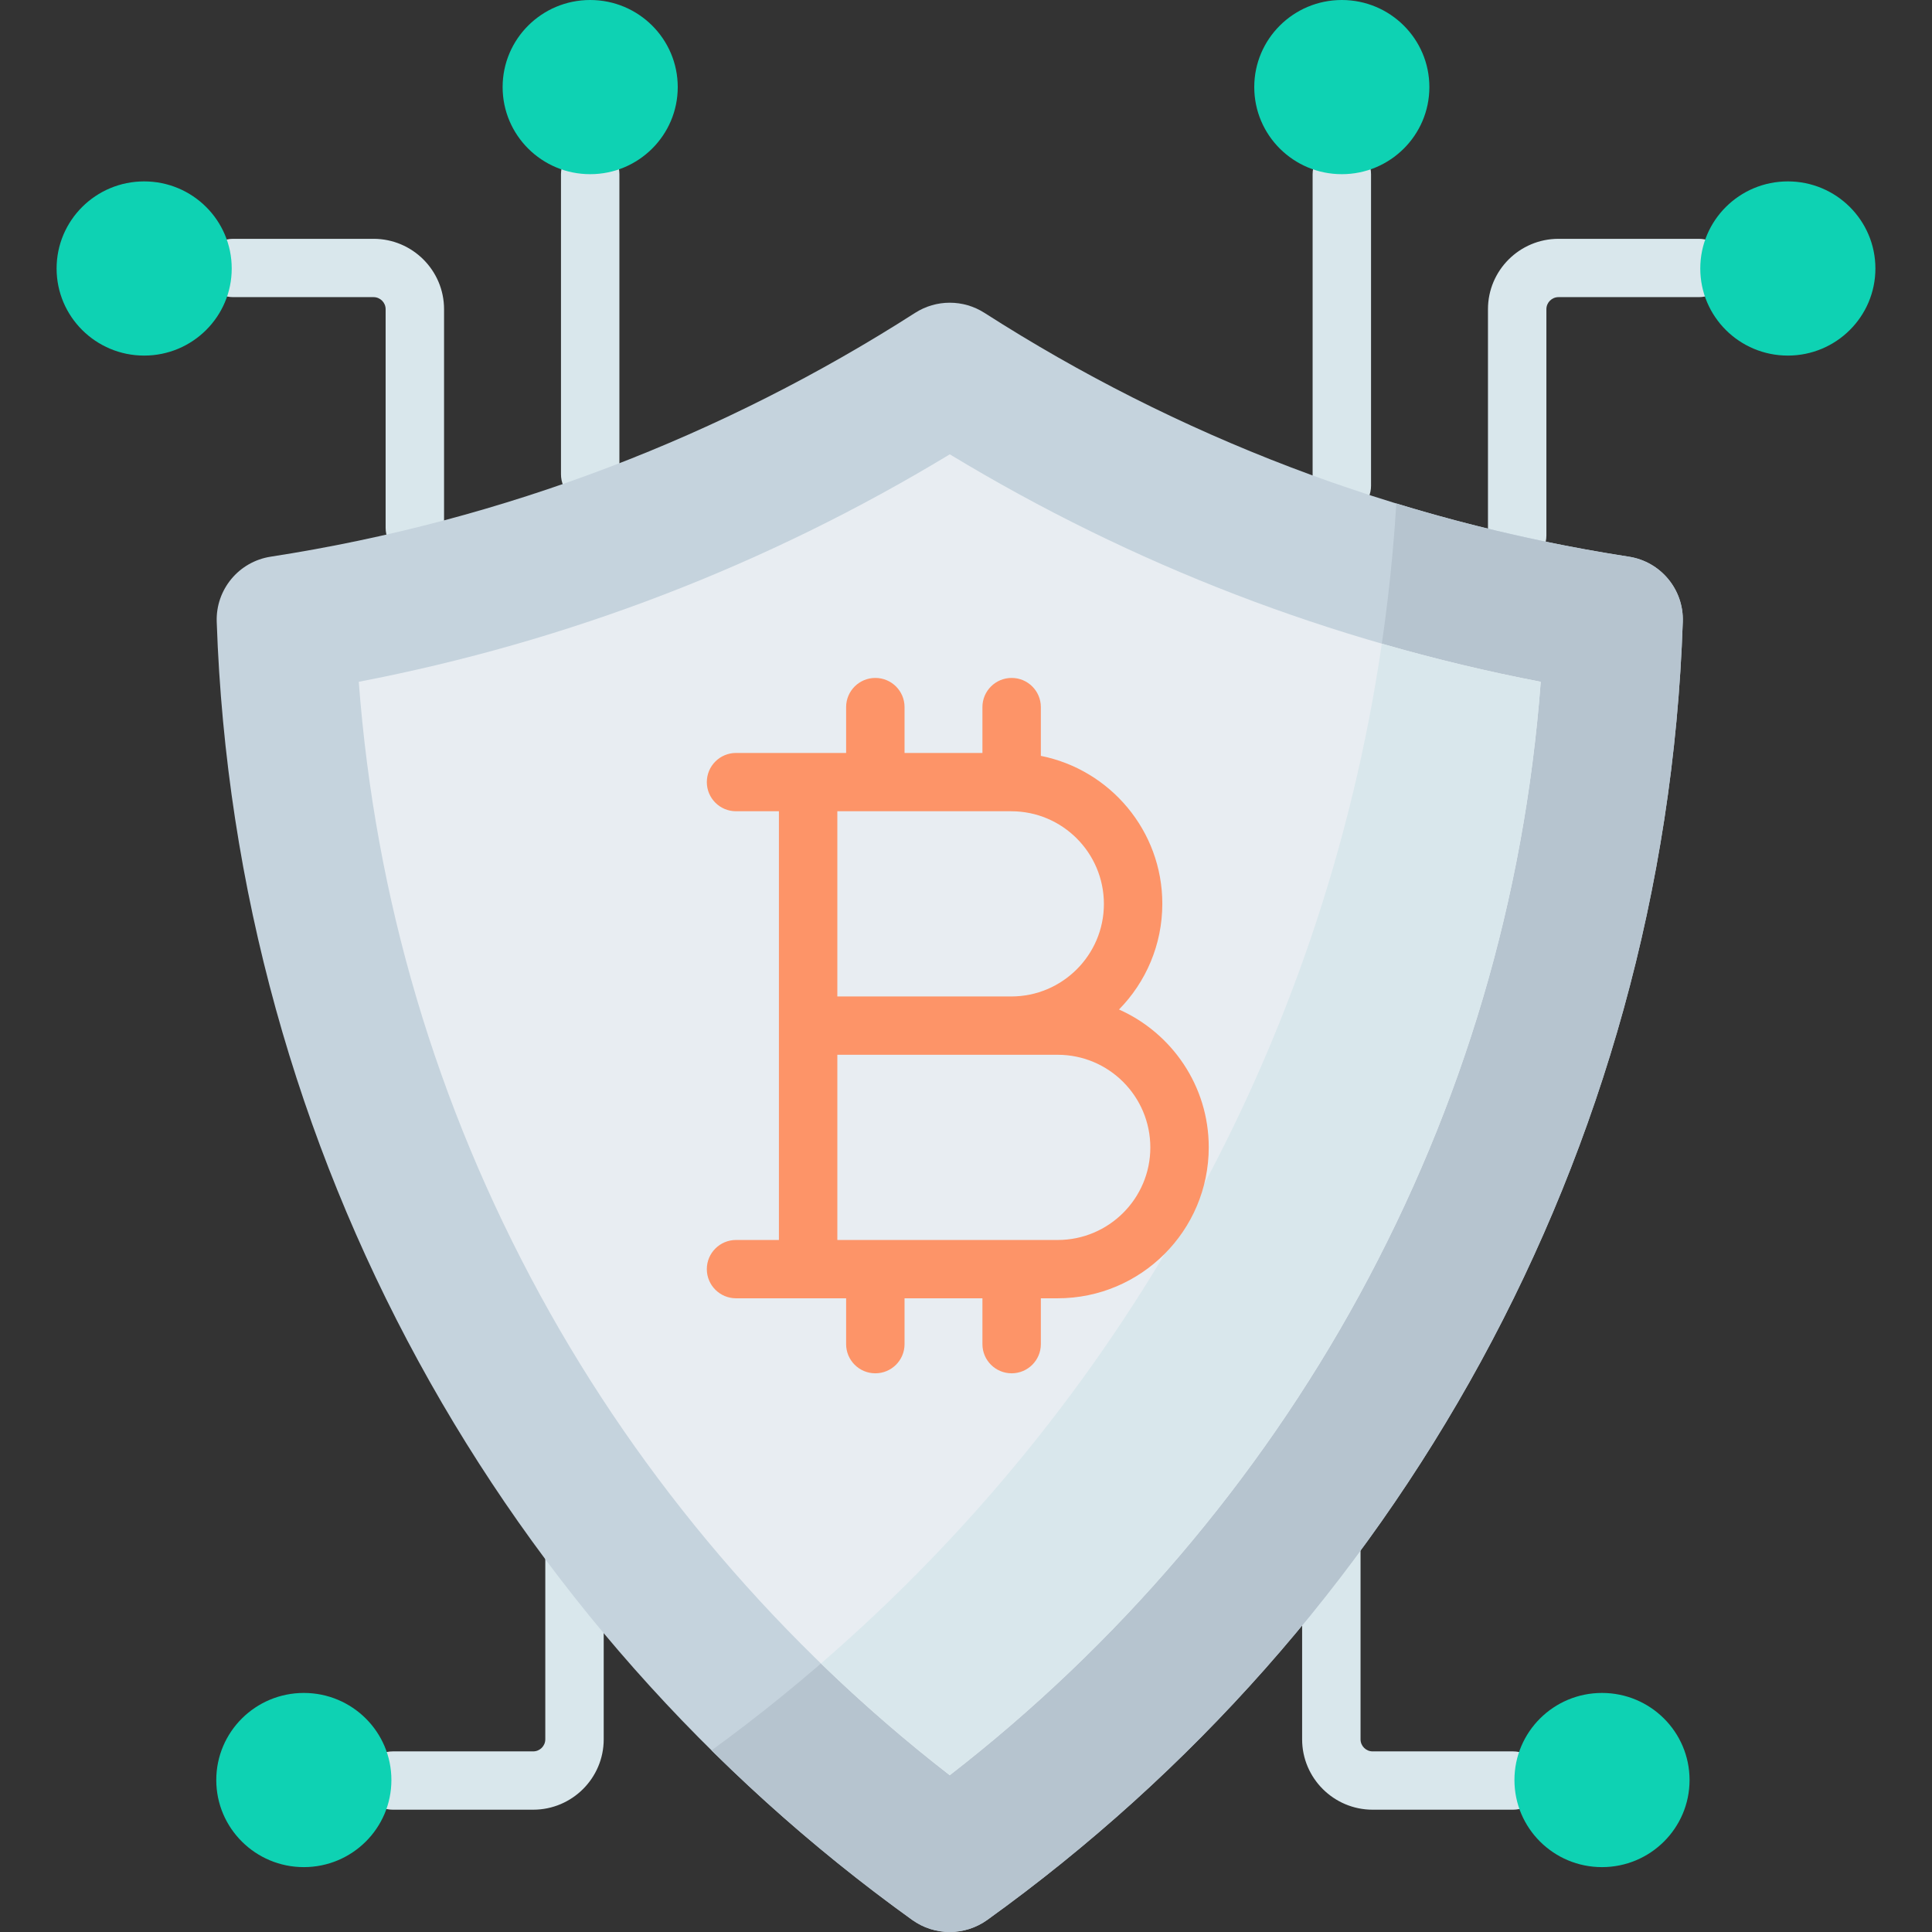 <svg id="Capa_1" enable-background="new 0 0 512 512" height="512" viewBox="0 0 512 512" width="512" xmlns="http://www.w3.org/2000/svg"><rect x="0" y="0" width="512" height="512" fill="#333333" stroke="none"/><g><g><path d="m355.598 136.465c-4.275 0-7.741-3.459-7.741-7.726v-82.578c0-4.268 3.466-7.726 7.741-7.726s7.741 3.459 7.741 7.726v82.577c-.001 4.268-3.466 7.727-7.741 7.727z" fill="#d9e7ec"/></g><g><path d="m402.068 149.631c-4.275 0-7.741-3.459-7.741-7.726v-59.961c0-10.286 8.382-18.653 18.686-18.653h37.211c4.275 0 7.741 3.459 7.741 7.726 0 4.268-3.466 7.726-7.741 7.726h-37.211c-1.766 0-3.204 1.436-3.204 3.2v59.961c0 4.268-3.466 7.727-7.741 7.727z" fill="#d9e7ec"/></g><g><path d="m400.974 479.589h-37.211c-10.303 0-18.686-8.367-18.686-18.652v-56.286c0-4.268 3.466-7.726 7.741-7.726s7.741 3.459 7.741 7.726v56.286c0 1.764 1.437 3.199 3.204 3.199h37.211c4.275 0 7.741 3.459 7.741 7.726s-3.466 7.727-7.741 7.727z" fill="#d9e7ec"/></g><g><path d="m141.304 479.589h-37.211c-4.275 0-7.741-3.459-7.741-7.726s3.466-7.726 7.741-7.726h37.211c1.766 0 3.204-1.436 3.204-3.199v-60.304c0-4.268 3.466-7.726 7.741-7.726s7.741 3.459 7.741 7.726v60.304c0 10.283-8.383 18.651-18.686 18.651z" fill="#d9e7ec"/></g><g><path d="m156.407 133.417c-4.275 0-7.741-3.459-7.741-7.726v-79.53c0-4.268 3.466-7.726 7.741-7.726s7.741 3.459 7.741 7.726v79.529c0 4.268-3.465 7.727-7.741 7.727z" fill="#d9e7ec"/></g><g><path d="m109.937 147.609c-4.275 0-7.741-3.459-7.741-7.726v-57.939c0-1.765-1.437-3.2-3.204-3.2h-37.211c-4.275 0-7.741-3.459-7.741-7.726 0-4.268 3.466-7.726 7.741-7.726h37.212c10.303 0 18.686 8.367 18.686 18.653v57.939c-.001 4.266-3.466 7.725-7.742 7.725z" fill="#d9e7ec"/></g><path d="m241.736 508.789c-107.898-77.549-179.471-202.341-184.303-344.01-.291-8.537 5.85-15.948 14.306-17.254 62.12-9.596 119.988-32.066 170.759-64.603 5.618-3.6 12.79-3.6 18.409 0 50.77 32.537 108.627 55.006 170.745 64.603 8.456 1.306 14.598 8.718 14.306 17.256-4.843 141.669-76.415 266.46-184.314 344.01-5.956 4.279-13.952 4.279-19.908-.002z" fill="#c5d3dd"/><path d="m431.652 147.524c-21.065-3.254-41.638-7.993-61.613-14.099-8.271 135.746-77.863 254.979-181.47 330.441 16.502 16.312 34.276 31.344 53.168 44.923 5.956 4.281 13.952 4.281 19.908 0 107.898-77.549 179.471-202.34 184.314-344.01.29-8.537-5.851-15.949-14.307-17.255z" fill="#b6c4cf"/><path d="m251.69 470.449c-44.371-34.359-81.711-78.072-108.505-127.162-27.633-50.626-43.784-105.25-48.108-162.603 55.558-10.697 108.122-30.926 156.625-60.283 48.503 29.357 101.057 49.583 156.611 60.282-4.329 57.357-20.482 111.976-48.116 162.604-26.796 49.092-64.137 92.803-108.507 127.162z" fill="#e8edf2"/><path d="m360.197 343.287c27.634-50.628 43.787-105.247 48.116-162.604-14.242-2.743-28.284-6.122-42.115-10.11-15.706 107.465-70.112 202.403-148.638 270.265 10.827 10.491 22.222 20.391 34.129 29.612 44.371-34.36 81.712-78.071 108.508-127.163z" fill="#d9e7ec"/><path d="m296.549 267.526c7.092-7.222 11.477-17.114 11.477-28.032 0-19.353-13.859-35.532-32.19-39.181v-12.929c0-4.268-3.466-7.726-7.741-7.726s-7.741 3.459-7.741 7.726v12.154h-20.64v-12.154c0-4.268-3.466-7.726-7.741-7.726s-7.741 3.459-7.741 7.726v12.154h-8.488-1.581-19.106c-4.275 0-7.741 3.459-7.741 7.726s3.466 7.726 7.741 7.726h11.365v56.808 56.808h-11.365c-4.275 0-7.741 3.459-7.741 7.726s3.466 7.726 7.741 7.726h19.106 1.581 8.488v12.154c0 4.268 3.466 7.726 7.741 7.726s7.741-3.459 7.741-7.726v-12.154h20.64v12.154c0 4.268 3.466 7.726 7.741 7.726s7.741-3.459 7.741-7.726v-12.154h4.464c22.074 0 40.031-17.925 40.031-40.031.001-16.257-9.785-30.269-23.782-36.501zm-4.005-27.957c0 13.511-11.013 24.503-24.55 24.503h-46.09v-49.081h46.09c13.537 0 24.55 10.992 24.55 24.578zm-12.244 89.038h-58.395v-49.081h46.09 12.305c13.536 0 24.55 10.992 24.55 24.578 0 13.511-11.013 24.503-24.55 24.503z" fill="#fd9468"/><g fill="#0ed2b3"><ellipse cx="355.595" cy="23.08" rx="23.204" ry="23.08"/><ellipse cx="473.796" cy="71.153" rx="23.204" ry="23.08"/><ellipse cx="424.546" cy="471.727" rx="23.204" ry="23.08"/><ellipse cx="80.52" cy="471.727" rx="23.204" ry="23.08"/><ellipse cx="156.405" cy="23.08" rx="23.204" ry="23.08"/><ellipse cx="38.204" cy="71.153" rx="23.204" ry="23.08"/></g></g></svg>